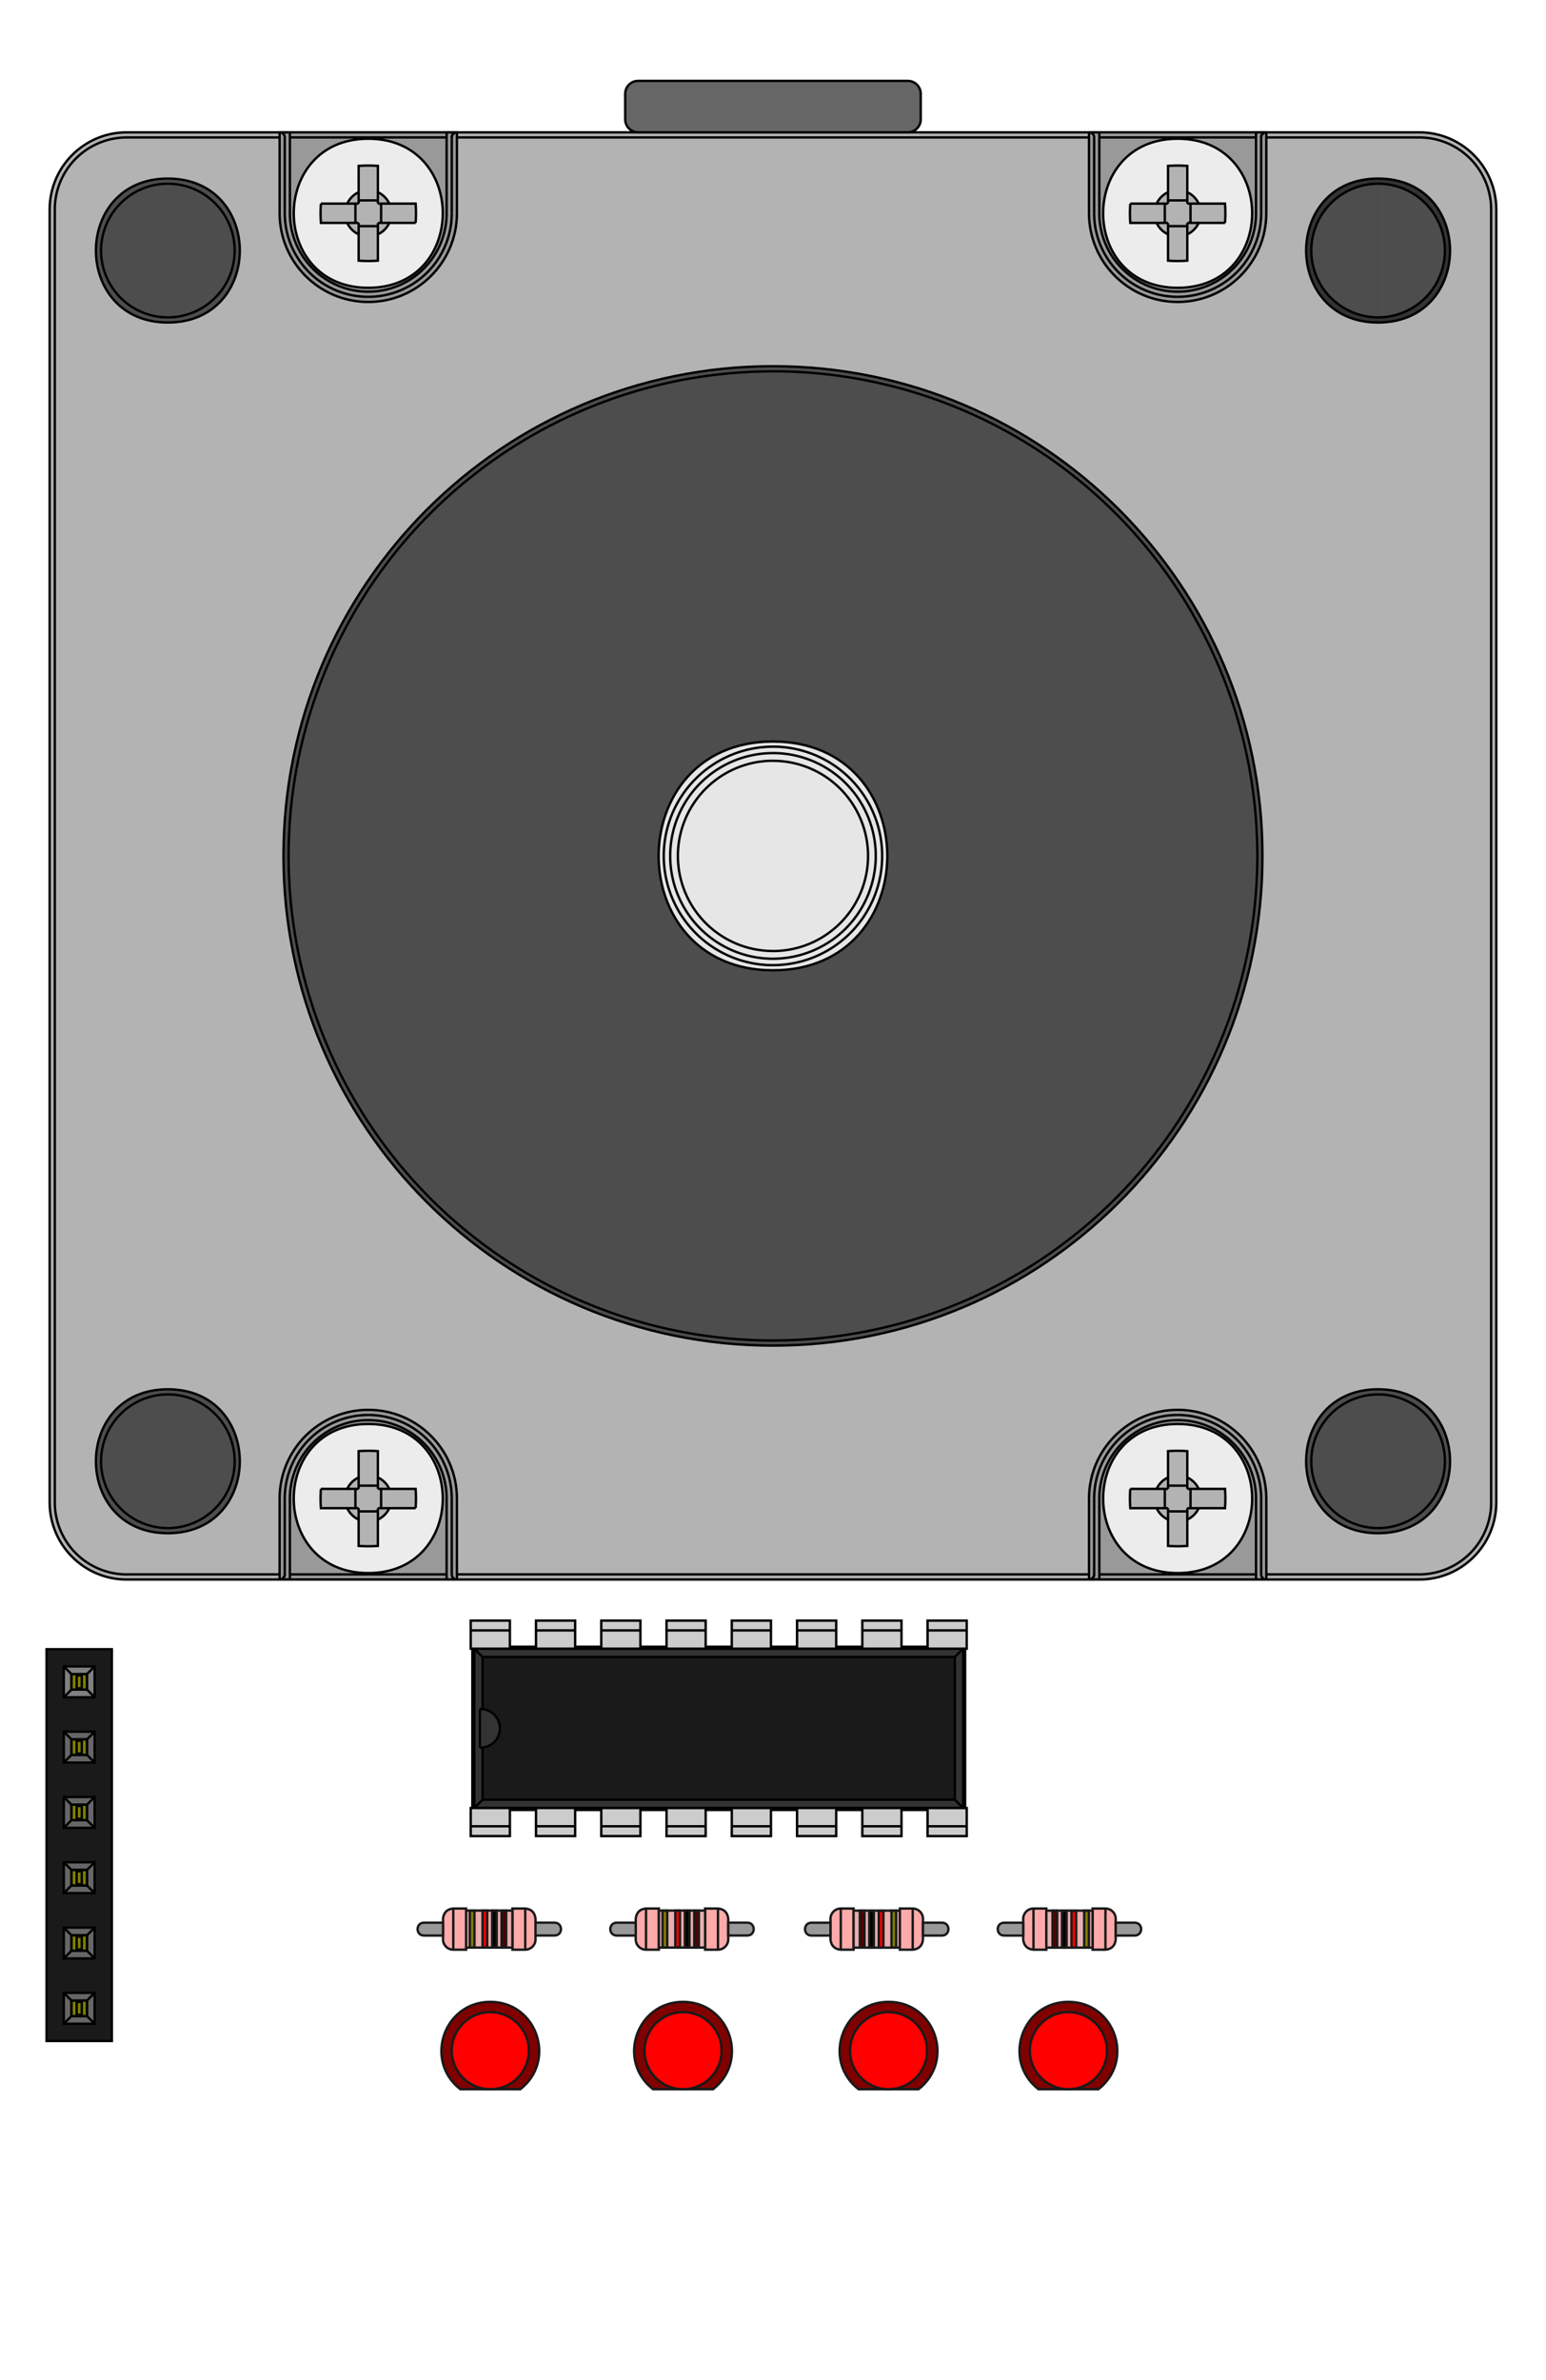 <svg width="295" height="454" viewBox="0 0 23661 36456" xmlns="http://www.w3.org/2000/svg"><g clip-path="url(#a)" mask="url(#b)" transform="translate(-38170 -13170)"><defs><clipPath id="a"><path d="M38188 13188v36418h23623V13188H38188" fill-rule="evenodd"/></clipPath></defs><g fill="#313d63" stroke="#313d63"><path d="M38188 13188v36418h23623V13188H38188" fill-rule="evenodd"/><g fill-opacity="0" stroke-linecap="round" stroke-linejoin="round" stroke-width="39.37" fill="none" stroke="#000"><path d="M61811 13188H38188M61811 49606V13188M38188 49606h23623M38188 13188v36418"/></g></g><g stroke-linecap="round" stroke-linejoin="round" stroke-width="0" fill="#9c6b28" stroke="#9c6b28"><g stroke="none"><circle cx="45669" cy="38142" r="314.96"/><circle cx="52669" cy="41142" r="314.96"/><circle cx="46669" cy="38142" r="314.96"/><circle cx="51669" cy="41142" r="314.96"/><circle cx="47669" cy="38142" r="314.96"/><circle cx="50669" cy="41142" r="314.96"/><circle cx="48669" cy="38142" r="314.96"/><circle cx="49669" cy="41142" r="314.96"/><circle cx="49669" cy="38142" r="314.96"/><circle cx="48669" cy="41142" r="314.96"/><circle cx="50669" cy="38142" r="314.96"/><circle cx="47669" cy="41142" r="314.96"/><circle cx="51669" cy="38142" r="314.96"/><circle cx="46669" cy="41142" r="314.96"/><circle cx="52669" cy="38142" r="314.96"/><path d="M45984 41457h-630v-629.9h630z" fill-rule="evenodd"/><circle cx="44654" cy="42716" r="275.59"/><circle cx="46654" cy="42716" r="275.59"/><circle cx="47606" cy="42716" r="275.59"/><circle cx="49606" cy="42716" r="275.59"/><circle cx="52591" cy="42716" r="275.59"/><circle cx="50591" cy="42716" r="275.59"/><circle cx="55543" cy="42716" r="275.59"/><circle cx="53543" cy="42716" r="275.59"/><circle cx="47898" cy="13980" r="300"/><circle cx="48748" cy="13980" r="300"/><circle cx="49583" cy="13980" r="300"/><circle cx="50394" cy="13965" r="300"/><circle cx="51256" cy="13965" r="300"/><circle cx="52122" cy="13980" r="300"/><circle cx="39370" cy="43929" r="334.65"/><circle cx="39370" cy="42929" r="334.65"/><circle cx="39370" cy="41929" r="334.65"/><circle cx="39370" cy="40929" r="334.65"/><circle cx="39370" cy="39929" r="334.65"/><path d="M39035 39264v-669.3h669.3v669.3z" fill-rule="evenodd"/><circle cx="45669" cy="44079" r="354.33"/></g><path d="M46024 45433h-708.6v-708.7h708.6z" fill-rule="evenodd" stroke="none"/><circle cx="48622" cy="44079" r="354.33" stroke="none"/><path d="M48976 45433h-708.7v-708.7h708.7z" fill-rule="evenodd" stroke="none"/><circle cx="51772" cy="44079" r="354.33" stroke="none"/><path d="M52126 45433h-708.7v-708.7h708.7z" fill-rule="evenodd" stroke="none"/><circle cx="54528" cy="44079" r="354.33" stroke="none"/><path d="M54882 45433h-708.7v-708.7h708.7z" fill-rule="evenodd" stroke="none"/></g><g fill="#212d53" stroke="#212d53" stroke-linecap="round" stroke-linejoin="round" stroke-width="0"><g stroke="none"><circle cx="45669" cy="38142" r="314.96"/><circle cx="52669" cy="41142" r="314.96"/><circle cx="46669" cy="38142" r="314.96"/><circle cx="51669" cy="41142" r="314.96"/><circle cx="47669" cy="38142" r="314.96"/><circle cx="50669" cy="41142" r="314.96"/><circle cx="48669" cy="38142" r="314.96"/><circle cx="49669" cy="41142" r="314.96"/><circle cx="49669" cy="38142" r="314.96"/><circle cx="48669" cy="41142" r="314.96"/><circle cx="50669" cy="38142" r="314.96"/><circle cx="47669" cy="41142" r="314.96"/><circle cx="51669" cy="38142" r="314.96"/><circle cx="46669" cy="41142" r="314.96"/><circle cx="52669" cy="38142" r="314.96"/><path d="M45984 41457h-630v-629.9h630z" fill-rule="evenodd"/><circle cx="44654" cy="42716" r="275.59"/><circle cx="46654" cy="42716" r="275.59"/><circle cx="47606" cy="42716" r="275.59"/><circle cx="49606" cy="42716" r="275.59"/><circle cx="52591" cy="42716" r="275.59"/><circle cx="50591" cy="42716" r="275.59"/><circle cx="55543" cy="42716" r="275.59"/><circle cx="53543" cy="42716" r="275.59"/><circle cx="47898" cy="13980" r="300"/><circle cx="48748" cy="13980" r="300"/><circle cx="49583" cy="13980" r="300"/><circle cx="50394" cy="13965" r="300"/><circle cx="51256" cy="13965" r="300"/><circle cx="52122" cy="13980" r="300"/><circle cx="39370" cy="43929" r="334.65"/><circle cx="39370" cy="42929" r="334.65"/><circle cx="39370" cy="41929" r="334.65"/><circle cx="39370" cy="40929" r="334.65"/><circle cx="39370" cy="39929" r="334.65"/><path d="M39035 39264v-669.3h669.3v669.3z" fill-rule="evenodd"/><circle cx="45669" cy="44079" r="354.33"/></g><path d="M46024 45433h-708.6v-708.7h708.6z" fill-rule="evenodd" stroke="none"/><circle cx="48622" cy="44079" r="354.33" stroke="none"/><path d="M48976 45433h-708.7v-708.7h708.7z" fill-rule="evenodd" stroke="none"/><circle cx="51772" cy="44079" r="354.33" stroke="none"/><path d="M52126 45433h-708.7v-708.7h708.7z" fill-rule="evenodd" stroke="none"/><circle cx="54528" cy="44079" r="354.33" stroke="none"/><path d="M54882 45433h-708.7v-708.7h708.7z" fill-rule="evenodd" stroke="none"/><circle cx="45669" cy="38142" r="68.898" stroke="none"/><circle cx="52669" cy="41142" r="68.898" stroke="none"/><circle cx="46669" cy="38142" r="68.898" stroke="none"/><circle cx="51669" cy="41142" r="68.898" stroke="none"/><circle cx="47669" cy="38142" r="68.898" stroke="none"/><circle cx="50669" cy="41142" r="68.898" stroke="none"/><circle cx="48669" cy="38142" r="68.898" stroke="none"/><circle cx="49669" cy="41142" r="68.898" stroke="none"/><circle cx="49669" cy="38142" r="68.898" stroke="none"/><circle cx="48669" cy="41142" r="68.898" stroke="none"/><circle cx="50669" cy="38142" r="68.898" stroke="none"/><circle cx="47669" cy="41142" r="68.898" stroke="none"/><circle cx="51669" cy="38142" r="68.898" stroke="none"/><circle cx="46669" cy="41142" r="68.898" stroke="none"/><circle cx="52669" cy="38142" r="68.898" stroke="none"/><circle cx="45669" cy="41142" r="68.898" stroke="none"/><circle cx="44654" cy="42716" r="68.898" stroke="none"/><circle cx="46654" cy="42716" r="68.898" stroke="none"/><circle cx="47606" cy="42716" r="68.898" stroke="none"/><circle cx="49606" cy="42716" r="68.898" stroke="none"/><circle cx="52591" cy="42716" r="68.898" stroke="none"/><circle cx="50591" cy="42716" r="68.898" stroke="none"/><circle cx="55543" cy="42716" r="68.898" stroke="none"/><circle cx="53543" cy="42716" r="68.898" stroke="none"/><circle cx="47898" cy="13980" r="68.898" stroke="none"/><circle cx="48748" cy="13980" r="68.898" stroke="none"/><circle cx="49583" cy="13980" r="68.898" stroke="none"/><circle cx="50394" cy="13965" r="68.898" stroke="none"/><circle cx="51256" cy="13965" r="68.898" stroke="none"/><circle cx="52122" cy="13980" r="68.898" stroke="none"/><circle cx="39370" cy="43929" r="68.898" stroke="none"/><circle cx="39370" cy="42929" r="68.898" stroke="none"/><circle cx="39370" cy="41929" r="68.898" stroke="none"/><circle cx="39370" cy="40929" r="68.898" stroke="none"/><circle cx="39370" cy="39929" r="68.898" stroke="none"/><circle cx="39370" cy="38929" r="68.898" stroke="none"/><circle cx="45669" cy="44079" r="68.898" stroke="none"/><circle cx="45669" cy="45079" r="68.898" stroke="none"/><circle cx="48622" cy="44079" r="68.898" stroke="none"/><circle cx="48622" cy="45079" r="68.898" stroke="none"/><circle cx="51772" cy="44079" r="68.898" stroke="none"/><circle cx="51772" cy="45079" r="68.898" stroke="none"/><circle cx="54528" cy="44079" r="68.898" stroke="none"/><circle cx="54528" cy="45079" r="68.898" stroke="none"/></g><g fill="#b5ae30" mask="url(#c)" stroke="#b5ae30" stroke-linecap="round" stroke-linejoin="round" stroke-width="0"><g stroke="none"><circle cx="45669" cy="38142" r="314.96"/><circle cx="52669" cy="41142" r="314.96"/><circle cx="46669" cy="38142" r="314.96"/><circle cx="51669" cy="41142" r="314.96"/><circle cx="47669" cy="38142" r="314.96"/><circle cx="50669" cy="41142" r="314.96"/><circle cx="48669" cy="38142" r="314.96"/><circle cx="49669" cy="41142" r="314.96"/><circle cx="49669" cy="38142" r="314.96"/><circle cx="48669" cy="41142" r="314.96"/><circle cx="50669" cy="38142" r="314.96"/><circle cx="47669" cy="41142" r="314.96"/><circle cx="51669" cy="38142" r="314.96"/><circle cx="46669" cy="41142" r="314.96"/><circle cx="52669" cy="38142" r="314.96"/><path d="M45984 41457h-630v-629.9h630z" fill-rule="evenodd"/><circle cx="44654" cy="42716" r="275.59"/><circle cx="46654" cy="42716" r="275.59"/><circle cx="47606" cy="42716" r="275.59"/><circle cx="49606" cy="42716" r="275.59"/><circle cx="52591" cy="42716" r="275.59"/><circle cx="50591" cy="42716" r="275.59"/><circle cx="55543" cy="42716" r="275.59"/><circle cx="53543" cy="42716" r="275.59"/><circle cx="47898" cy="13980" r="300"/><circle cx="48748" cy="13980" r="300"/><circle cx="49583" cy="13980" r="300"/><circle cx="50394" cy="13965" r="300"/><circle cx="51256" cy="13965" r="300"/><circle cx="52122" cy="13980" r="300"/><circle cx="39370" cy="43929" r="334.65"/><circle cx="39370" cy="42929" r="334.65"/><circle cx="39370" cy="41929" r="334.65"/><circle cx="39370" cy="40929" r="334.65"/><circle cx="39370" cy="39929" r="334.65"/><path d="M39035 39264v-669.3h669.3v669.3z" fill-rule="evenodd"/><circle cx="45669" cy="44079" r="354.33"/></g><path d="M46024 45433h-708.6v-708.7h708.6z" fill-rule="evenodd" stroke="none"/><circle cx="48622" cy="44079" r="354.33" stroke="none"/><path d="M48976 45433h-708.7v-708.7h708.7z" fill-rule="evenodd" stroke="none"/><circle cx="51772" cy="44079" r="354.33" stroke="none"/><path d="M52126 45433h-708.7v-708.7h708.7z" fill-rule="evenodd" stroke="none"/><circle cx="54528" cy="44079" r="354.33" stroke="none"/><path d="M54882 45433h-708.7v-708.7h708.7z" fill-rule="evenodd" stroke="none"/><circle cx="45669" cy="38142" r="68.898" stroke="none"/><circle cx="52669" cy="41142" r="68.898" stroke="none"/><circle cx="46669" cy="38142" r="68.898" stroke="none"/><circle cx="51669" cy="41142" r="68.898" stroke="none"/><circle cx="47669" cy="38142" r="68.898" stroke="none"/><circle cx="50669" cy="41142" r="68.898" stroke="none"/><circle cx="48669" cy="38142" r="68.898" stroke="none"/><circle cx="49669" cy="41142" r="68.898" stroke="none"/><circle cx="49669" cy="38142" r="68.898" stroke="none"/><circle cx="48669" cy="41142" r="68.898" stroke="none"/><circle cx="50669" cy="38142" r="68.898" stroke="none"/><circle cx="47669" cy="41142" r="68.898" stroke="none"/><circle cx="51669" cy="38142" r="68.898" stroke="none"/><circle cx="46669" cy="41142" r="68.898" stroke="none"/><circle cx="52669" cy="38142" r="68.898" stroke="none"/><circle cx="45669" cy="41142" r="68.898" stroke="none"/><circle cx="44654" cy="42716" r="68.898" stroke="none"/><circle cx="46654" cy="42716" r="68.898" stroke="none"/><circle cx="47606" cy="42716" r="68.898" stroke="none"/><circle cx="49606" cy="42716" r="68.898" stroke="none"/><circle cx="52591" cy="42716" r="68.898" stroke="none"/><circle cx="50591" cy="42716" r="68.898" stroke="none"/><circle cx="55543" cy="42716" r="68.898" stroke="none"/><circle cx="53543" cy="42716" r="68.898" stroke="none"/><circle cx="47898" cy="13980" r="68.898" stroke="none"/><circle cx="48748" cy="13980" r="68.898" stroke="none"/><circle cx="49583" cy="13980" r="68.898" stroke="none"/><circle cx="50394" cy="13965" r="68.898" stroke="none"/><circle cx="51256" cy="13965" r="68.898" stroke="none"/><circle cx="52122" cy="13980" r="68.898" stroke="none"/><circle cx="39370" cy="43929" r="68.898" stroke="none"/><circle cx="39370" cy="42929" r="68.898" stroke="none"/><circle cx="39370" cy="41929" r="68.898" stroke="none"/><circle cx="39370" cy="40929" r="68.898" stroke="none"/><circle cx="39370" cy="39929" r="68.898" stroke="none"/><circle cx="39370" cy="38929" r="68.898" stroke="none"/><circle cx="45669" cy="44079" r="68.898" stroke="none"/><circle cx="45669" cy="45079" r="68.898" stroke="none"/><circle cx="48622" cy="44079" r="68.898" stroke="none"/><circle cx="48622" cy="45079" r="68.898" stroke="none"/><circle cx="51772" cy="44079" r="68.898" stroke="none"/><circle cx="51772" cy="45079" r="68.898" stroke="none"/><circle cx="54528" cy="44079" r="68.898" stroke="none"/><circle cx="54528" cy="45079" r="68.898" stroke="none"/></g><defs><mask id="c"><g stroke="#fff" stroke-linecap="round" stroke-linejoin="round" fill="#fff" stroke-width="0"><circle cx="45669" cy="38142" r="314.96"/><circle cx="52669" cy="41142" r="314.96"/><circle cx="46669" cy="38142" r="314.96"/><circle cx="51669" cy="41142" r="314.96"/><circle cx="47669" cy="38142" r="314.96"/><circle cx="50669" cy="41142" r="314.96"/><circle cx="48669" cy="38142" r="314.96"/><circle cx="49669" cy="41142" r="314.96"/><circle cx="49669" cy="38142" r="314.96"/><circle cx="48669" cy="41142" r="314.96"/><circle cx="50669" cy="38142" r="314.96"/><circle cx="47669" cy="41142" r="314.96"/><circle cx="51669" cy="38142" r="314.96"/><circle cx="46669" cy="41142" r="314.96"/><circle cx="52669" cy="38142" r="314.96"/><path d="M45984 41457h-630v-629.9h630z" fill-rule="evenodd"/><circle cx="44654" cy="42716" r="275.59"/><circle cx="46654" cy="42716" r="275.59"/><circle cx="47606" cy="42716" r="275.59"/><circle cx="49606" cy="42716" r="275.59"/><circle cx="52591" cy="42716" r="275.59"/><circle cx="50591" cy="42716" r="275.59"/><circle cx="55543" cy="42716" r="275.59"/><circle cx="53543" cy="42716" r="275.59"/><circle cx="47898" cy="13980" r="300"/><circle cx="48748" cy="13980" r="300"/><circle cx="49583" cy="13980" r="300"/><circle cx="50394" cy="13965" r="300"/><circle cx="51256" cy="13965" r="300"/><circle cx="52122" cy="13980" r="300"/><circle cx="39370" cy="43929" r="334.65"/><circle cx="39370" cy="42929" r="334.65"/><circle cx="39370" cy="41929" r="334.65"/><circle cx="39370" cy="40929" r="334.65"/><circle cx="39370" cy="39929" r="334.65"/><path d="M39035 39264v-669.3h669.3v669.3z" fill-rule="evenodd"/><circle cx="45669" cy="44079" r="354.33"/><g><path d="M46024 45433h-708.6v-708.7h708.6z" fill-rule="evenodd"/></g><g><circle cx="48622" cy="44079" r="354.33"/></g><g><path d="M48976 45433h-708.7v-708.7h708.7z" fill-rule="evenodd"/></g><g><circle cx="51772" cy="44079" r="354.33"/></g><g><path d="M52126 45433h-708.7v-708.7h708.7z" fill-rule="evenodd"/></g><g><circle cx="54528" cy="44079" r="354.33"/></g><g><path d="M54882 45433h-708.7v-708.7h708.7z" fill-rule="evenodd"/></g></g></mask></defs><defs><mask id="d"><g stroke="#000" stroke-linecap="round" stroke-linejoin="round" stroke-width="0"><circle cx="45669" cy="38142" r="314.96"/><circle cx="52669" cy="41142" r="314.96"/><circle cx="46669" cy="38142" r="314.96"/><circle cx="51669" cy="41142" r="314.96"/><circle cx="47669" cy="38142" r="314.96"/><circle cx="50669" cy="41142" r="314.96"/><circle cx="48669" cy="38142" r="314.96"/><circle cx="49669" cy="41142" r="314.96"/><circle cx="49669" cy="38142" r="314.96"/><circle cx="48669" cy="41142" r="314.96"/><circle cx="50669" cy="38142" r="314.96"/><circle cx="47669" cy="41142" r="314.96"/><circle cx="51669" cy="38142" r="314.96"/><circle cx="46669" cy="41142" r="314.96"/><circle cx="52669" cy="38142" r="314.96"/><path d="M45984 41457h-630v-629.9h630z" fill-rule="evenodd"/><circle cx="44654" cy="42716" r="275.59"/><circle cx="46654" cy="42716" r="275.59"/><circle cx="47606" cy="42716" r="275.59"/><circle cx="49606" cy="42716" r="275.59"/><circle cx="52591" cy="42716" r="275.59"/><circle cx="50591" cy="42716" r="275.59"/><circle cx="55543" cy="42716" r="275.59"/><circle cx="53543" cy="42716" r="275.59"/><circle cx="47898" cy="13980" r="300"/><circle cx="48748" cy="13980" r="300"/><circle cx="49583" cy="13980" r="300"/><circle cx="50394" cy="13965" r="300"/><circle cx="51256" cy="13965" r="300"/><circle cx="52122" cy="13980" r="300"/><circle cx="39370" cy="43929" r="334.65"/><circle cx="39370" cy="42929" r="334.65"/><circle cx="39370" cy="41929" r="334.65"/><circle cx="39370" cy="40929" r="334.65"/><circle cx="39370" cy="39929" r="334.65"/><path d="M39035 39264v-669.3h669.3v669.3z" fill-rule="evenodd"/><circle cx="45669" cy="44079" r="354.33"/><g><path d="M46024 45433h-708.6v-708.7h708.6z" fill-rule="evenodd"/></g><g><circle cx="48622" cy="44079" r="354.33"/></g><g><path d="M48976 45433h-708.7v-708.7h708.7z" fill-rule="evenodd"/></g><g><circle cx="51772" cy="44079" r="354.33"/></g><g><path d="M52126 45433h-708.7v-708.7h708.7z" fill-rule="evenodd"/></g><g><circle cx="54528" cy="44079" r="354.33"/></g><g><path d="M54882 45433h-708.7v-708.7h708.7z" fill-rule="evenodd"/></g></g><path fill="#fff" d="M38169 13169h23661v36456H38169z"/></mask></defs><g fill="none" fill-opacity="0" mask="url(#d)" stroke="#f0f0f0" stroke-linecap="round" stroke-linejoin="round"><g stroke-width="47.244"><path d="M45145 38598v650M53192 38598h-8047M53192 40685v-2087M45145 40685h8047M45145 40035v650M45146 40035a393.7 393.7 0 0 0 0-787.4M46409 42354h-1512M46409 43078h-1512M49362 42354h-1512M49362 43078h-1512M50834 43078h1512M50834 42354h1512M53787 43078h1512M53787 42354h1512"/></g><g stroke-width="62.992"><path d="M61089 15218H38840M38840 15218v22039M38840 37257h22249M61089 37257V15218"/></g><g stroke-width="47.244"><path d="M39370 38405h523M39893 38405v524M39893 39429v5023M38846 44452h1047M38846 39429v5023M38846 39429h1047M46094 45192h61M45182 45192h62M46094 44989a590.55 590.55 0 0 0-.1-819.8M45244 44169a590.55 590.55 0 0 0-.1 819.8"/><path d="M46156 45193a783.46 783.46 0 0 0-61.8-1272.6M45245 43920a783.46 783.46 0 0 0-61.7 1272.6M49047 45192h61M48135 45192h61M49047 44989a590.55 590.55 0 0 0 0-819.8M48197 44169a590.55 590.55 0 0 0 0 819.8"/><path d="M49108 45193a783.46 783.46 0 0 0-61.8-1272.6M48197 43920a783.46 783.46 0 0 0-61.8 1272.6M52196 45192h62M51285 45192h61M52197 44989a590.55 590.55 0 0 0-.1-819.8M51346 44169a590.55 590.55 0 0 0 0 819.8"/><path d="M52258 45193a783.46 783.46 0 0 0-61.8-1272.6M51347 43920a783.46 783.46 0 0 0-61.8 1272.6M54952 45192h62M54040 45192h62M54953 44989a590.55 590.55 0 0 0-.1-819.8M54102 44169a590.55 590.55 0 0 0 0 819.8"/><path d="M55014 45193a783.46 783.46 0 0 0-61.8-1272.6M54103 43920a783.46 783.46 0 0 0-61.8 1272.6"/></g></g><g fill-opacity="0" stroke-linecap="round" stroke-linejoin="round" stroke-width="39.37" fill="none" stroke="#000"><path d="M61811 13188H38188M61811 49606V13188M38188 49606h23623M38188 13188v36418"/></g><defs><mask id="b"><path fill="#fff" d="M38169 13169h23661v36456H38169z"/><path stroke="#000" stroke-linecap="round" stroke-width="314" d="M45669 38141h0M52669 41141h0M46669 38141h0M51669 41141h0M47669 38141h0M50669 41141h0M48669 38141h0M49669 41141h0M49669 38141h0M48669 41141h0M50669 38141h0M47669 41141h0M51669 38141h0M46669 41141h0M52669 38141h0M45669 41141h0"/><path stroke="#000" stroke-linecap="round" stroke-width="275" d="M44652 42716h0M46652 42716h0M47606 42716h0M49606 42716h0M52590 42716h0M50590 42716h0M55543 42716h0M53543 42716h0"/><path stroke="#000" stroke-linecap="round" stroke-width="300" d="M47896 13980h0M48748 13980h0M49582 13980h0M50392 13964h0M51256 13964h0M52122 13980h0"/><path stroke="#000" stroke-linecap="round" stroke-width="393" d="M39370 43929h0M39370 42929h0M39370 41929h0M39370 40929h0M39370 39929h0M39370 38929h0"/><path stroke="#000" stroke-linecap="round" stroke-width="354" d="M45669.5 44078.5h0M45669.5 45078.5h0M48622 44078h0M48622 45078h0M51770.5 44077.5h0M51770.5 45077.5h0M54526.5 44077.5h0M54526.5 45077.5h0"/></mask></defs></g><path d="M14589 25251H7253.6v2440.9h7490.9V25251z" fill="#333" stroke="#000" stroke-width="36.458"/><path d="M14774 25221h-185.04M7409 25221h-185.04M14199 25221h-400M8199 25221h-400M13199 25221h-400M9199 25221h-400M12199 25221h-400M10199 25221h-400M11199 25221h-400M7224 25221v2500M7224 27721h185.04M14589 27721h185.04M7799 27721h400M13799 27721h400M8799 27721h400M12799 27721h400M9799 27721h400M11799 27721h400M10799 27721h400M14774 27721v-2500M14774 25221l-29.528 29.528M7224 25221l29.528 29.528M14199 25251h-400M8199 25251h-400M13199 25251h-400M9199 25251h-400M12199 25251h-400M10199 25251h-400M11199 25251h-400M7224 27721l29.528-29.528M14774 27721l-29.528-29.528M7799 27691h400M13799 27691h400M8799 27691h400M12799 27691h400M9799 27691h400M11799 27691h400M10799 27691h400M7253.5 25251l127.45 127.45M14744 25251l-127.45 127.45M7253.5 27691l127.45-127.45M7339.1 26766l41.842-1.225M7339.1 26766v-590.04M7339.1 26176l41.842 1.225" fill="none" stroke="#000" stroke-width="36.458"/><path d="M7381 25378v799.23c150.88 15.165 265.75 142.15 265.75 293.8h0c0 151.64-114.87 278.63-265.75 293.8h0v799.23h7236v-2186z" fill="#1a1a1a" fill-rule="evenodd" stroke="#000" stroke-width="36.458"/><path d="M14744 27691l-127.45-127.45M7347.2 26766a295.28 295.28 0 0 1-8.105-.226M7339.1 26176a295.28 295.28 0 0 1 8.105-.225" fill="none" stroke="#000" stroke-width="36.458"/><g stroke="#000" stroke-width=".093"><path d="M9798.986 27971v150h-599.999v-429.527h599.999z" fill="#ccc" fill-rule="evenodd" stroke-width="36.614"/><path d="M9798.986 27971h-599.999" fill="none" stroke-width="36.614"/><path d="M10798.984 27971v150h-599.999v-429.527h599.999z" fill="#ccc" fill-rule="evenodd" stroke-width="36.614"/><path d="M10798.984 27971h-599.999" fill="none" stroke-width="36.614"/></g><g stroke="#000" stroke-width=".093"><path d="M8798.988 27970.528v150h-599.999V27691h599.999z" fill="#ccc" fill-rule="evenodd" stroke-width="36.614"/><path d="M8798.988 27970.528h-599.999" fill="none" stroke-width="36.614"/></g><g stroke="#000" stroke-width=".093"><path d="M7798.99 27971v150H7198.99v-429.527h599.999z" fill="#ccc" fill-rule="evenodd" stroke-width="36.614"/><path d="M7798.99 27971H7198.99" fill="none" stroke-width="36.614"/></g><g stroke="#000" stroke-width=".093"><path d="M13798.986 27971v150h-599.999v-429.527h599.999z" fill="#ccc" fill-rule="evenodd" stroke-width="36.614"/><path d="M13798.986 27971h-599.999" fill="none" stroke-width="36.614"/><path d="M14798.984 27971v150h-599.999v-429.527h599.999z" fill="#ccc" fill-rule="evenodd" stroke-width="36.614"/><path d="M14798.984 27971h-599.999" fill="none" stroke-width="36.614"/></g><g stroke="#000" stroke-width=".093"><path d="M12798.988 27970.528v150h-599.999V27691h599.999z" fill="#ccc" fill-rule="evenodd" stroke-width="36.614"/><path d="M12798.988 27970.528h-599.999" fill="none" stroke-width="36.614"/></g><g stroke="#000" stroke-width=".093"><path d="M11798.99 27971v150h-599.999v-429.527h599.999z" fill="#ccc" fill-rule="evenodd" stroke-width="36.614"/><path d="M11798.99 27971h-599.999" fill="none" stroke-width="36.614"/></g><g stroke="#000" stroke-width=".093"><path d="M13198.987 24970.988v-150.019.02h599.999v-.02 429.527h-599.999z" fill="#ccc" fill-rule="evenodd" stroke-width="36.614"/><path d="M13198.987 24970.988h599.999" fill="none" stroke-width="36.614"/></g><g stroke="#000" stroke-width=".093"><path d="M14198.985 24970.988v-150.039.04h599.999v-.04 429.566h-599.999z" fill="#ccc" fill-rule="evenodd" stroke-width="36.614"/><path d="M14198.985 24970.988h599.999" fill="none" stroke-width="36.614"/><path d="M12198.99 24970.988v-150.039.04h599.998v-.04 429.566h-599.999z" fill="#ccc" fill-rule="evenodd" stroke-width="36.614"/><path d="M12198.99 24970.988h599.998" fill="none" stroke-width="36.614"/><path d="M11198.991 24970.988v-150.039.04h599.999v-.04 429.566h-599.999z" fill="#ccc" fill-rule="evenodd" stroke-width="36.614"/><path d="M11198.991 24970.988h599.999" fill="none" stroke-width="36.614"/></g><g stroke="#000" stroke-width=".093"><path d="M9198.987 24970.988v-150.019.02h599.999v-.02 429.527h-599.999z" fill="#ccc" fill-rule="evenodd" stroke-width="36.614"/><path d="M9198.987 24970.988h599.999" fill="none" stroke-width="36.614"/><path d="M10198.985 24970.988v-150.039.04h599.999v-.04 429.566h-599.999z" fill="#ccc" fill-rule="evenodd" stroke-width="36.614"/><path d="M10198.985 24970.988h599.999" fill="none" stroke-width="36.614"/><path d="M8198.99 24970.988v-150.039.04h599.998v-.04 429.566h-599.999z" fill="#ccc" fill-rule="evenodd" stroke-width="36.614"/><path d="M8198.99 24970.988h599.998" fill="none" stroke-width="36.614"/><path d="M7198.991 24970.988v-150.039.04h599.999v-.04 429.566H7198.99z" fill="#ccc" fill-rule="evenodd" stroke-width="36.614"/><path d="M7198.991 24970.988h599.999" fill="none" stroke-width="36.614"/></g><g transform="matrix(-393.7 0 0 393.7 8483 29546)" fill="#faa" stroke-width=".093"><path d="M1.14.8V-.8M3.94.8V-.8M1.14-.8c-.24.021-.374.155-.4.4v.8c0 .22.18.4.4.4h.5V-.8zM3.44-.8V.8h.5a.4.4 0 0 0 .4-.4v-.8c-.026-.245-.16-.379-.4-.4z" fill-rule="evenodd" stroke="#191919"/><path d="M4.34.25h.74c.333 0 .333-.5 0-.5h-.74 0z" fill="#999" fill-rule="evenodd" stroke="#191919"/></g><path d="M8191.7 29644v-196.85h291.34c131.23 0 131.23 196.85 0 196.85z" fill="#999" stroke="#1a1a1a" stroke-width="36.458"/><path d="M7128.7 29829v-566.93h708.66V29829z" fill="#e9afaf" stroke="#1a1a1a" stroke-width="36.458"/><path fill="#500" opacity=".997" stroke="#1a1a1a" stroke-width="36.276" d="M7742.2 29828h-71.607v-563.62h71.607z"/><path opacity=".997" stroke="#1a1a1a" stroke-width="36.276" d="M7598 29826h-71.607v-563.62H7598z"/><path fill="red" opacity=".997" stroke="#1a1a1a" stroke-width="36.276" d="M7452.1 29826h-71.607v-563.62h71.607z"/><path fill="olive" opacity=".997" stroke="#1a1a1a" stroke-width="36.276" d="M7256.5 29828h-71.607v-563.62h71.607z"/><g transform="matrix(-393.7 0 0 393.7 11436 29546)" fill="#faa" stroke-width=".093"><path d="M1.14.8V-.8M3.94.8V-.8M1.14-.8c-.24.021-.374.155-.4.4v.8c0 .22.18.4.4.4h.5V-.8zM3.44-.8V.8h.5a.4.4 0 0 0 .4-.4v-.8c-.026-.245-.16-.379-.4-.4z" fill-rule="evenodd" stroke="#191919"/><path d="M4.34.25h.74c.333 0 .333-.5 0-.5h-.74 0z" fill="#999" fill-rule="evenodd" stroke="#191919"/></g><path d="M11145 29644v-196.85h291.34c131.23 0 131.23 196.85 0 196.85z" fill="#999" stroke="#1a1a1a" stroke-width="36.458"/><path d="M10082 29829v-566.93h708.66V29829z" fill="#e9afaf" stroke="#1a1a1a" stroke-width="36.458"/><path fill="#500" opacity=".997" stroke="#1a1a1a" stroke-width="36.276" d="M10695 29828h-71.607v-563.62H10695z"/><path opacity=".997" stroke="#1a1a1a" stroke-width="36.276" d="M10551 29826h-71.607v-563.62H10551z"/><path fill="red" opacity=".997" stroke="#1a1a1a" stroke-width="36.276" d="M10405 29826h-71.607v-563.62H10405z"/><path fill="olive" opacity=".997" stroke="#1a1a1a" stroke-width="36.276" d="M10210 29828h-71.607v-563.62H10210z"/><g transform="matrix(393.7 0 0 -393.7 12420 29546)" fill="#faa" stroke-width=".093"><path d="M1.14.8V-.8M3.94.8V-.8M1.14-.8c-.24.021-.374.155-.4.4v.8c0 .22.18.4.4.4h.5V-.8zM3.44-.8V.8h.5a.4.4 0 0 0 .4-.4v-.8c-.026-.245-.16-.379-.4-.4z" fill-rule="evenodd" stroke="#191919"/><path d="M4.34.25h.74c.333 0 .333-.5 0-.5h-.74 0z" fill="#999" fill-rule="evenodd" stroke="#191919"/></g><path d="M12711 29448v196.85h-291.34c-131.23 0-131.23-196.85 0-196.85z" fill="#999" stroke="#1a1a1a" stroke-width="36.458"/><path d="M13774 29263v566.93h-708.66V29263z" fill="#e9afaf" stroke="#1a1a1a" stroke-width="36.458"/><path fill="#500" opacity=".997" stroke="#1a1a1a" stroke-width="36.276" d="M13161 29264h71.607v563.62H13161z"/><path opacity=".997" stroke="#1a1a1a" stroke-width="36.276" d="M13305 29266h71.607v563.62H13305z"/><path fill="red" opacity=".997" stroke="#1a1a1a" stroke-width="36.276" d="M13451 29266h71.607v563.62H13451z"/><path fill="olive" opacity=".997" stroke="#1a1a1a" stroke-width="36.276" d="M13646 29264h71.607v563.62H13646z"/><g transform="matrix(393.7 0 0 -393.7 15373 29546)" fill="#faa" stroke-width=".093"><path d="M1.14.8V-.8M3.94.8V-.8M1.14-.8c-.24.021-.374.155-.4.4v.8c0 .22.18.4.4.4h.5V-.8zM3.44-.8V.8h.5a.4.4 0 0 0 .4-.4v-.8c-.026-.245-.16-.379-.4-.4z" fill-rule="evenodd" stroke="#191919"/><path d="M4.34.25h.74c.333 0 .333-.5 0-.5h-.74 0z" fill="#999" fill-rule="evenodd" stroke="#191919"/></g><path d="M15664 29448v196.85h-291.34c-131.23 0-131.23-196.85 0-196.85z" fill="#999" stroke="#1a1a1a" stroke-width="36.458"/><path d="M16727 29263v566.93h-708.66V29263z" fill="#e9afaf" stroke="#1a1a1a" stroke-width="36.458"/><path fill="#500" opacity=".997" stroke="#1a1a1a" stroke-width="36.276" d="M16114 29264h71.607v563.62H16114z"/><path opacity=".997" stroke="#1a1a1a" stroke-width="36.276" d="M16258 29266h71.607v563.62H16258z"/><path fill="red" opacity=".997" stroke="#1a1a1a" stroke-width="36.276" d="M16404 29266h71.607v563.62H16404z"/><path fill="olive" opacity=".997" stroke="#1a1a1a" stroke-width="36.276" d="M16599 29264h71.607v563.62H16599z"/><path d="M4270.9 24192H1928.4c-652.3 0-1181.1-528.8-1181.1-1181.1v-19803c0-652.3 528.8-1181.1 1181.1-1181.1h19803.5c652.3 0 1181.1 528.8 1181.1 1181.1v19803c0 652.3-528.8 1181.1-1181.1 1181.1h-17461z" fill="#b3b3b3" fill-rule="evenodd" stroke="#000" stroke-width="36.458"/><path d="M11830 13404c393.7 0 393.7-590.55 0-590.55s-393.7 590.55 0 590.55z" fill="#4d4d4d" fill-rule="evenodd" stroke="#000" stroke-width="36.458"/><path d="M11830 20609c-4142.1 0-7500-3357.9-7500-7500s3357.9-7500 7500-7500 7500 3357.9 7500 7500-3357.9 7500-7500 7500z" fill="#4d4d4d" fill-rule="evenodd" stroke="#000" stroke-width="36.458"/><path d="M11830 11357c2336 0 2336 3503.9 0 3503.9s-2336-3503.9 0-3503.9z" fill="#e6e6e6" fill-rule="evenodd" stroke="#000" stroke-width="36.458"/><path d="M11830 11436a1673.2 1673.2 0 0 0 0 3346.5M11830 14782a1673.2 1673.2 0 0 0 0-3346.5" fill="none" stroke="#000" stroke-width="36.458"/><path d="M11830 11652a1456.7 1456.7 0 0 0 0 2913.4" fill="none" stroke="#000" stroke-width="36.458"/><path d="M11830 14684a1574.8 1574.8 0 0 1 0-3149.6" fill="none" stroke="#000" stroke-width="36.458"/><path d="M2558.3 21278c1469.8 0 1469.8 2204.7 0 2204.7s-1469.8-2204.7 0-2204.7zM2558.3 2735c1469.8 0 1469.8 2204.7 0 2204.7s-1469.8-2204.7 0-2204.7z" fill="#4d4d4d" fill-rule="evenodd" stroke="#000" stroke-width="36.458"/><path d="M21102 2735c1469.8 0 1469.8 2204.7 0 2204.7s-1469.8-2204.7 0-2204.7z" fill="#333" fill-rule="evenodd" stroke="#000" stroke-width="36.458"/><path d="M21102 21278c1469.8 0 1469.8 2204.7 0 2204.7s-1469.8-2204.7 0-2204.7z" fill="#4d4d4d" fill-rule="evenodd" stroke="#000" stroke-width="36.458"/><path d="M2558.3 21357a1023.6 1023.6 0 0 0 0 2047.2M2558.3 2813.7a1023.6 1023.6 0 0 0 0 2047.2" fill="none" stroke="#000" stroke-width="36.458"/><path d="M21102 2813.7a1023.6 1023.6 0 0 0 0 2047.2" fill="#4d4d4d" fill-rule="evenodd" stroke="#000" stroke-width="36.458"/><path d="M21102 21357a1023.6 1023.6 0 0 0 0 2047.2M21102 23404a1023.6 1023.6 0 0 0 0-2047.2" fill="none" stroke="#000" stroke-width="36.458"/><path d="M21102 4861a1023.6 1023.6 0 0 0 0-2047.2" fill="#4d4d4d" fill-rule="evenodd" stroke="#000" stroke-width="36.458"/><path d="M2558.3 4861a1023.6 1023.6 0 0 0 0-2047.2" fill="none" stroke="#000" stroke-width="36.458"/><path d="M2558.3 23404a1023.6 1023.6 0 0 0 0-2047.2" fill="#4d4d4d" fill-rule="evenodd" stroke="#000" stroke-width="36.458"/><path d="M11830 5687.7a7421.3 7421.3 0 0 0 0 14843M11830 11534a1574.8 1574.8 0 0 1 0 3149.6M4270.9 2105.1H1928.4M1928.4 2105.1A1102.4 1102.4 0 0 0 826 3207.5M826.06 3207.4v19803M826.06 23011a1102.4 1102.4 0 0 0 1102.4 1102.4M1928.4 24113h2342.5M6987.5 24113h9685M19389 24113h2342.5M21732 24113a1102.4 1102.4 0 0 0 1102.4-1102.4M22834 23011V3208M22834 3207.4A1102.4 1102.4 0 0 0 21731.6 2105M21732 2105.1h-2342.5M16673 2105.1H6988" fill="none" stroke="#000" stroke-width="36.458"/><path d="M11830 20530a7421.3 7421.3 0 0 0 0-14843" fill="none" stroke="#000" stroke-width="36.458"/><path d="M11830 14566a1456.7 1456.7 0 0 0 0-2913.4" fill="none" stroke="#000" stroke-width="36.458"/><g stroke="#000" stroke-width=".093"><path d="M4270.652 22951.192c0-750.156 608.109-1358.265 1358.265-1358.265s1358.265 608.109 1358.265 1358.265v1240.194l-.008-.035h-2716.53v-78.74z" fill="#999" fill-rule="evenodd" stroke-width="36.614"/><path d="M5628.917 21809.462c1522.32 0 1522.32 2283.46 0 2283.46s-1522.32-2283.46 0-2283.46z" fill="#ececec" fill-rule="evenodd" stroke-width="36.614"/><path d="M6987.182 24191.347h-157.48M6908.442 22951.192a1279.525 1279.525 0 0 0-1279.525-1279.525" fill="none" stroke-width="36.614"/><path d="M5950.963 23098.83h403.504a2049.77 2049.77 0 0 0 0-295.276h-403.504a354.332 354.332 0 0 0-174.468-174.487v.018-403.503.002c-49.086-3.567-98.299-5.3-147.637-5.3v-.001c-49.339 0-98.551 1.756-147.638 5.299v403.503a354.342 354.342 0 0 0-174.487 174.468h.018-403.503a2049.77 2049.77 0 0 0 0 295.275h403.503a354.325 354.325 0 0 0 174.468 174.488v-.018 403.503-.002c49.087 3.567 98.3 5.3 147.638 5.3h0c49.338 0 98.55-1.755 147.637-5.298v-403.503a354.342 354.342 0 0 0 174.488-174.469z" fill="#b3b3b3" fill-rule="evenodd" stroke-width="36.614"/><path d="M4270.652 24191.347h157.48M6908.442 24112.607v-1161.415M4349.392 22951.192v1161.415M4349.392 24112.607a78.74 78.74 0 0 1-78.74 78.74" fill="none" stroke-width="36.614"/><path d="M4270.652 24191.347a78.74 78.74 0 0 0 78.74-78.74M5628.917 21671.667a1279.525 1279.525 0 0 0-1279.525 1279.525M6908.442 24112.607a78.74 78.74 0 0 0 78.74 78.74M5306.87 23098.83h174.468M5481.28 23098.83v174.468M5776.554 23098.83v174.468M5776.554 23098.83h174.469M5776.554 22803.554h174.469M5776.554 22629.067v174.468M5481.28 22629.067v174.468M5306.87 22803.554h174.468M5776.554 22754.342H5481.28M5432.067 22803.554v295.275M5481.28 23148.042h295.274M5825.767 23098.83v-295.276" fill="none" stroke-width="36.614"/><path d="M5628.917 21750.407a1200.785 1200.785 0 0 0-1200.785 1200.785M4428.132 22951.192v1161.415M4428.132 24112.607h2401.57M6829.702 24112.607v-1161.415M6829.702 22951.192a1200.785 1200.785 0 0 0-1200.785-1200.785M4428.132 24112.607v78.775M6829.702 24112.607v78.775" fill="none" stroke-width="36.614"/></g><path d="M13897 1435.8H9763.1M9763.1 1435.8v393.7M9763.1 1829.5H13897M13897 1829.5v-393.7M9566.2 1829.5h196.83M9763.1 1829.5v196.83M13897 1829.5v196.83M9566.2 1435.8h196.83M13897 1829.5h196.84M9763.1 1238.9v196.84M13897 1435.8h196.84M13897 1238.9v196.84" fill="none" stroke="#000" stroke-width="36.458"/><g stroke="#000" stroke-width=".093"><path d="M16672.652 22951.192c0-750.156 608.109-1358.265 1358.265-1358.265s1358.265 608.109 1358.265 1358.265v1240.194l-.008-.035h-2716.53v-78.74z" fill="#999" fill-rule="evenodd" stroke-width="36.614"/><path d="M18030.917 21809.462c1522.32 0 1522.32 2283.46 0 2283.46s-1522.32-2283.46 0-2283.46z" fill="#ececec" fill-rule="evenodd" stroke-width="36.614"/><path d="M19389.182 24191.347h-157.48M19310.442 22951.192a1279.525 1279.525 0 0 0-1279.525-1279.525" fill="none" stroke-width="36.614"/><path d="M18352.963 23098.83h403.504a2049.77 2049.77 0 0 0 0-295.276h-403.504a354.332 354.332 0 0 0-174.468-174.487v.018-403.503.002c-49.086-3.567-98.299-5.3-147.637-5.3v-.001c-49.339 0-98.551 1.756-147.638 5.299v403.503a354.342 354.342 0 0 0-174.487 174.468h.018-403.503a2049.77 2049.77 0 0 0 0 295.275h403.503a354.325 354.325 0 0 0 174.468 174.488v-.018 403.503-.002c49.087 3.567 98.3 5.3 147.638 5.3h0c49.338 0 98.55-1.755 147.637-5.298v-403.503a354.342 354.342 0 0 0 174.488-174.469z" fill="#b3b3b3" fill-rule="evenodd" stroke-width="36.614"/><path d="M16672.652 24191.347h157.48M19310.442 24112.607v-1161.415M16751.392 22951.192v1161.415M16751.392 24112.607a78.74 78.74 0 0 1-78.74 78.74" fill="none" stroke-width="36.614"/><path d="M16672.652 24191.347a78.74 78.74 0 0 0 78.74-78.74M18030.917 21671.667a1279.525 1279.525 0 0 0-1279.525 1279.525M19310.442 24112.607a78.74 78.74 0 0 0 78.74 78.74M17708.87 23098.83h174.468M17883.28 23098.83v174.468M18178.554 23098.83v174.468M18178.554 23098.83h174.469M18178.554 22803.554h174.469M18178.554 22629.067v174.468M17883.28 22629.067v174.468M17708.87 22803.554h174.468M18178.554 22754.342h-295.275M17834.067 22803.554v295.275M17883.28 23148.042h295.274M18227.767 23098.83v-295.276" fill="none" stroke-width="36.614"/><path d="M18030.917 21750.407a1200.785 1200.785 0 0 0-1200.785 1200.785M16830.132 22951.192v1161.415M16830.132 24112.607h2401.57M19231.702 24112.607v-1161.415M19231.702 22951.192a1200.785 1200.785 0 0 0-1200.785-1200.785M16830.132 24112.607v78.775M19231.702 24112.607v78.775" fill="none" stroke-width="36.614"/></g><g stroke="#000" stroke-width=".093"><path d="M6987.348 3266.508c0 750.156-608.109 1358.265-1358.265 1358.265s-1358.265-608.109-1358.265-1358.265V2026.314l.008.035h2716.53v78.74z" fill="#999" fill-rule="evenodd" stroke-width="36.614"/><path d="M5629.083 4408.238c-1522.32 0-1522.32-2283.46 0-2283.46s1522.32 2283.46 0 2283.46z" fill="#ececec" fill-rule="evenodd" stroke-width="36.614"/><path d="M4270.818 2026.353h157.48M4349.558 3266.508a1279.525 1279.525 0 0 0 1279.525 1279.525" fill="none" stroke-width="36.614"/><path d="M5307.037 3118.87h-403.504a2049.77 2049.77 0 0 0 0 295.276h403.504a354.332 354.332 0 0 0 174.468 174.487v-.018 403.503-.002c49.086 3.567 98.299 5.3 147.637 5.3v.001c49.339 0 98.551-1.756 147.638-5.299v-403.503a354.342 354.342 0 0 0 174.487-174.468h-.018 403.503a2049.77 2049.77 0 0 0 0-295.275H5951.25a354.325 354.325 0 0 0-174.468-174.488v.018V2540.9v.002c-49.087-3.567-98.3-5.3-147.638-5.3h0c-49.338 0-98.55 1.755-147.637 5.298v403.503a354.342 354.342 0 0 0-174.488 174.469z" fill="#b3b3b3" fill-rule="evenodd" stroke-width="36.614"/><path d="M6987.348 2026.353h-157.48M4349.558 2105.093v1161.415M6908.608 3266.508V2105.093M6908.608 2105.093a78.74 78.74 0 0 1 78.74-78.74" fill="none" stroke-width="36.614"/><path d="M6987.348 2026.353a78.74 78.74 0 0 0-78.74 78.74M5629.083 4546.033a1279.525 1279.525 0 0 0 1279.525-1279.525M4349.558 2105.093a78.74 78.74 0 0 0-78.74-78.74M5951.13 3118.87h-174.468M5776.72 3118.87v-174.468M5481.446 3118.87v-174.468M5481.446 3118.87h-174.469M5481.446 3414.146h-174.469M5481.446 3588.633v-174.468M5776.72 3588.633v-174.468M5951.13 3414.146h-174.468M5481.446 3463.358h295.275M5825.933 3414.146V3118.87M5776.72 3069.658h-295.274M5432.233 3118.87v295.276" fill="none" stroke-width="36.614"/><path d="M5629.083 4467.293a1200.785 1200.785 0 0 0 1200.785-1200.785M6829.868 3266.508V2105.093M6829.868 2105.093h-2401.57M4428.298 2105.093v1161.415M4428.298 3266.508a1200.785 1200.785 0 0 0 1200.785 1200.785M6829.868 2105.093v-78.775M4428.298 2105.093v-78.775" fill="none" stroke-width="36.614"/></g><g stroke="#000" stroke-width=".093"><path d="M19389.018 3266.508c0 750.156-608.109 1358.265-1358.265 1358.265s-1358.265-608.109-1358.265-1358.265V2026.314l.008.035h2716.53v78.74z" fill="#999" fill-rule="evenodd" stroke-width="36.614"/><path d="M18030.753 4408.238c-1522.32 0-1522.32-2283.46 0-2283.46s1522.32 2283.46 0 2283.46z" fill="#ececec" fill-rule="evenodd" stroke-width="36.614"/><path d="M16672.488 2026.353h157.48M16751.228 3266.508a1279.525 1279.525 0 0 0 1279.525 1279.525" fill="none" stroke-width="36.614"/><path d="M17708.707 3118.87h-403.504a2049.77 2049.77 0 0 0 0 295.276h403.503a354.332 354.332 0 0 0 174.469 174.487v-.018 403.503-.002c49.086 3.567 98.299 5.3 147.637 5.3v.001c49.339 0 98.551-1.756 147.638-5.299v-403.503a354.342 354.342 0 0 0 174.487-174.468h-.018 403.503a2049.77 2049.77 0 0 0 0-295.275h-403.503a354.325 354.325 0 0 0-174.468-174.488v.018V2540.9v.002c-49.087-3.567-98.3-5.3-147.638-5.3h0c-49.338 0-98.55 1.755-147.637 5.298v403.503a354.342 354.342 0 0 0-174.488 174.469z" fill="#b3b3b3" fill-rule="evenodd" stroke-width="36.614"/><path d="M19389.018 2026.353h-157.48M16751.228 2105.093v1161.415M19310.278 3266.508V2105.093M19310.278 2105.093a78.74 78.74 0 0 1 78.74-78.74" fill="none" stroke-width="36.614"/><path d="M19389.018 2026.353a78.74 78.74 0 0 0-78.74 78.74M18030.753 4546.033a1279.525 1279.525 0 0 0 1279.525-1279.525M16751.228 2105.093a78.74 78.74 0 0 0-78.74-78.74M18352.8 3118.87h-174.468M18178.39 3118.87v-174.468M17883.116 3118.87v-174.468M17883.116 3118.87h-174.469M17883.116 3414.146h-174.469M17883.116 3588.633v-174.468M18178.39 3588.633v-174.468M18352.8 3414.146h-174.468M17883.116 3463.358h295.275M18227.603 3414.146V3118.87M18178.39 3069.658h-295.274M17833.903 3118.87v295.276" fill="none" stroke-width="36.614"/><path d="M18030.753 4467.293a1200.785 1200.785 0 0 0 1200.785-1200.785M19231.538 3266.508V2105.093M19231.538 2105.093h-2401.57M16829.968 2105.093v1161.415M16829.968 3266.508a1200.785 1200.785 0 0 0 1200.785 1200.785M19231.538 2105.093v-78.775M16829.968 2105.093v-78.775" fill="none" stroke-width="36.614"/></g><path d="M13897 2026.3l-4133.9.016h0c-108.72 0-196.85-88.133-196.85-196.85v-393.7c0-108.72 88.133-196.85 196.85-196.85H13897c108.72 0 196.85 88.133 196.85 196.85v393.7c0 108.72-88.133 196.85-196.85 196.85z" fill="#666" stroke="#000" stroke-width="36.458"/><g transform="matrix(393.7 0 0 -393.7 1200 25759)" stroke-width=".093"><path d="M1.27-13.97V1.27h-2.54v-15.24z" fill="#1a1a1a" fill-rule="evenodd" stroke="#000"/><path d="M-.6.6V-.6H.6V.6z" fill="gray" fill-rule="evenodd" stroke="#000"/><path d="M.6-3.14v1.2H-.6v-1.2zM.6-5.68v1.2H-.6v-1.2zM-.6-13.3H.6v1.2H-.6zM-.6-10.76H.6v1.2H-.6zM-.6-8.22H.6v1.2H-.6z" fill="#666" fill-rule="evenodd" stroke="#000"/><path d="M-.6.6l.299-.299M-.6-.6l.299.299M-.301.301v-.602M.6.6L.301.301M.301.301h-.602M.6-.6l-.299.299M.301-.301v.602M-.301-.301h.602M-.6-3.14l.299.299M.6-3.14l-.299.299M-.301-2.841h.602M-.6-1.94l.299-.299M-.301-2.239v-.602M.6-1.94l-.299-.299M.301-2.239h-.602M.301-2.841v.602M.6-5.68l-.299.299M.6-4.48l-.299-.299M.301-5.381v.602M-.6-5.68l.299.299M-.301-5.381h.602M-.6-4.48l.299-.299M-.301-4.779v-.602M.301-4.779h-.602M-.6-12.1l.299-.299M-.6-13.3l.299.299M-.301-12.399v-.602M.6-12.1l-.299-.299M.301-12.399h-.602M.6-13.3l-.299.299M.301-13.001v.602M-.301-13.001h.602M-.6-10.76l.299.299M.6-10.76l-.299.299M-.301-10.461h.602M-.6-9.56l.299-.299M-.301-9.859v-.602M.6-9.56l-.299-.299M.301-9.859h-.602M.301-10.461v.602M.6-8.22l-.299.299M.6-7.02l-.299-.299M.301-7.921v.602M-.6-8.22l.299.299M-.301-7.921h.602M-.6-7.02l.299-.299M-.301-7.319v-.602M.301-7.319h-.602" fill="none" stroke="#000"/><path d="M.3-.3v.6h-.6v-.6zM-.3-2.84h.6v.6h-.6zM.3-5.38v.6h-.6v-.6zM.3-13v.6h-.6v-.6zM-.3-10.46h.6v.6h-.6zM.3-7.92v.6h-.6v-.6z" fill="olive" fill-rule="evenodd" stroke="#000"/><path d="M-.1.25V.3M-.1-.25v.5M-.1-.3v.05M.1-.3v.05M-.1-.25h.2M.1-.25v.5M.1.25V.3M-.1.25h.2M-.1-2.29v.05M-.1-2.79v.5M-.1-2.84v.05" fill="none" stroke="#000"/><path d="M.1-2.84v.05" fill="olive" fill-rule="evenodd" stroke="#000"/><path d="M-.1-2.79h.2M.1-2.79v.5M.1-2.29v.05M-.1-2.29h.2M-.1-4.83v.05M-.1-5.33v.5M-.1-5.38v.05M.1-5.38v.05M-.1-5.33h.2M.1-5.33v.5M.1-4.83v.05M-.1-4.83h.2M-.1-12.45v.05M-.1-12.95v.5M-.1-13v.05M.1-13v.05M-.1-12.95h.2M.1-12.95v.5M.1-12.45v.05M-.1-12.45h.2M-.1-9.91v.05M-.1-10.41v.5M-.1-10.46v.05M.1-10.46v.05M-.1-10.41h.2M.1-10.41v.5M.1-9.91v.05M-.1-9.91h.2M-.1-7.37v.05M-.1-7.87v.5M-.1-7.92v.05M.1-7.92v.05M-.1-7.87h.2M.1-7.87v.5M.1-7.37v.05M-.1-7.37h.2" fill="none" stroke="#000"/></g><g transform="matrix(0 -393.7 -393.7 0 7499 31908)" stroke-width=".093"><path d="M-.23-1.166C.88-2.595 3.17-1.81 3.17 0c0 1.81-2.29 2.595-3.4 1.166v0V0z" fill="maroon" fill-rule="evenodd" stroke="#191919"/><circle cx="1.27" r="1.5" fill="red" stroke="#191919"/></g><g transform="matrix(0 -393.7 -393.7 0 10452 31908)" stroke-width=".093"><path d="M-.23-1.166C.88-2.595 3.17-1.81 3.17 0c0 1.81-2.29 2.595-3.4 1.166v0V0z" fill="maroon" fill-rule="evenodd" stroke="#191919"/><circle cx="1.27" r="1.5" fill="red" stroke="#191919"/></g><g transform="matrix(0 -393.7 -393.7 0 13601 31908)" stroke-width=".093"><path d="M-.23-1.166C.88-2.595 3.17-1.81 3.17 0c0 1.81-2.29 2.595-3.4 1.166v0V0z" fill="maroon" fill-rule="evenodd" stroke="#191919"/><circle cx="1.27" r="1.5" fill="red" stroke="#191919"/></g><g transform="matrix(0 -393.7 -393.7 0 16357 31908)" stroke-width=".093"><path d="M-.23-1.166C.88-2.595 3.17-1.81 3.17 0c0 1.81-2.29 2.595-3.4 1.166v0V0z" fill="maroon" fill-rule="evenodd" stroke="#191919"/><circle cx="1.27" r="1.5" fill="red" stroke="#191919"/></g></svg>